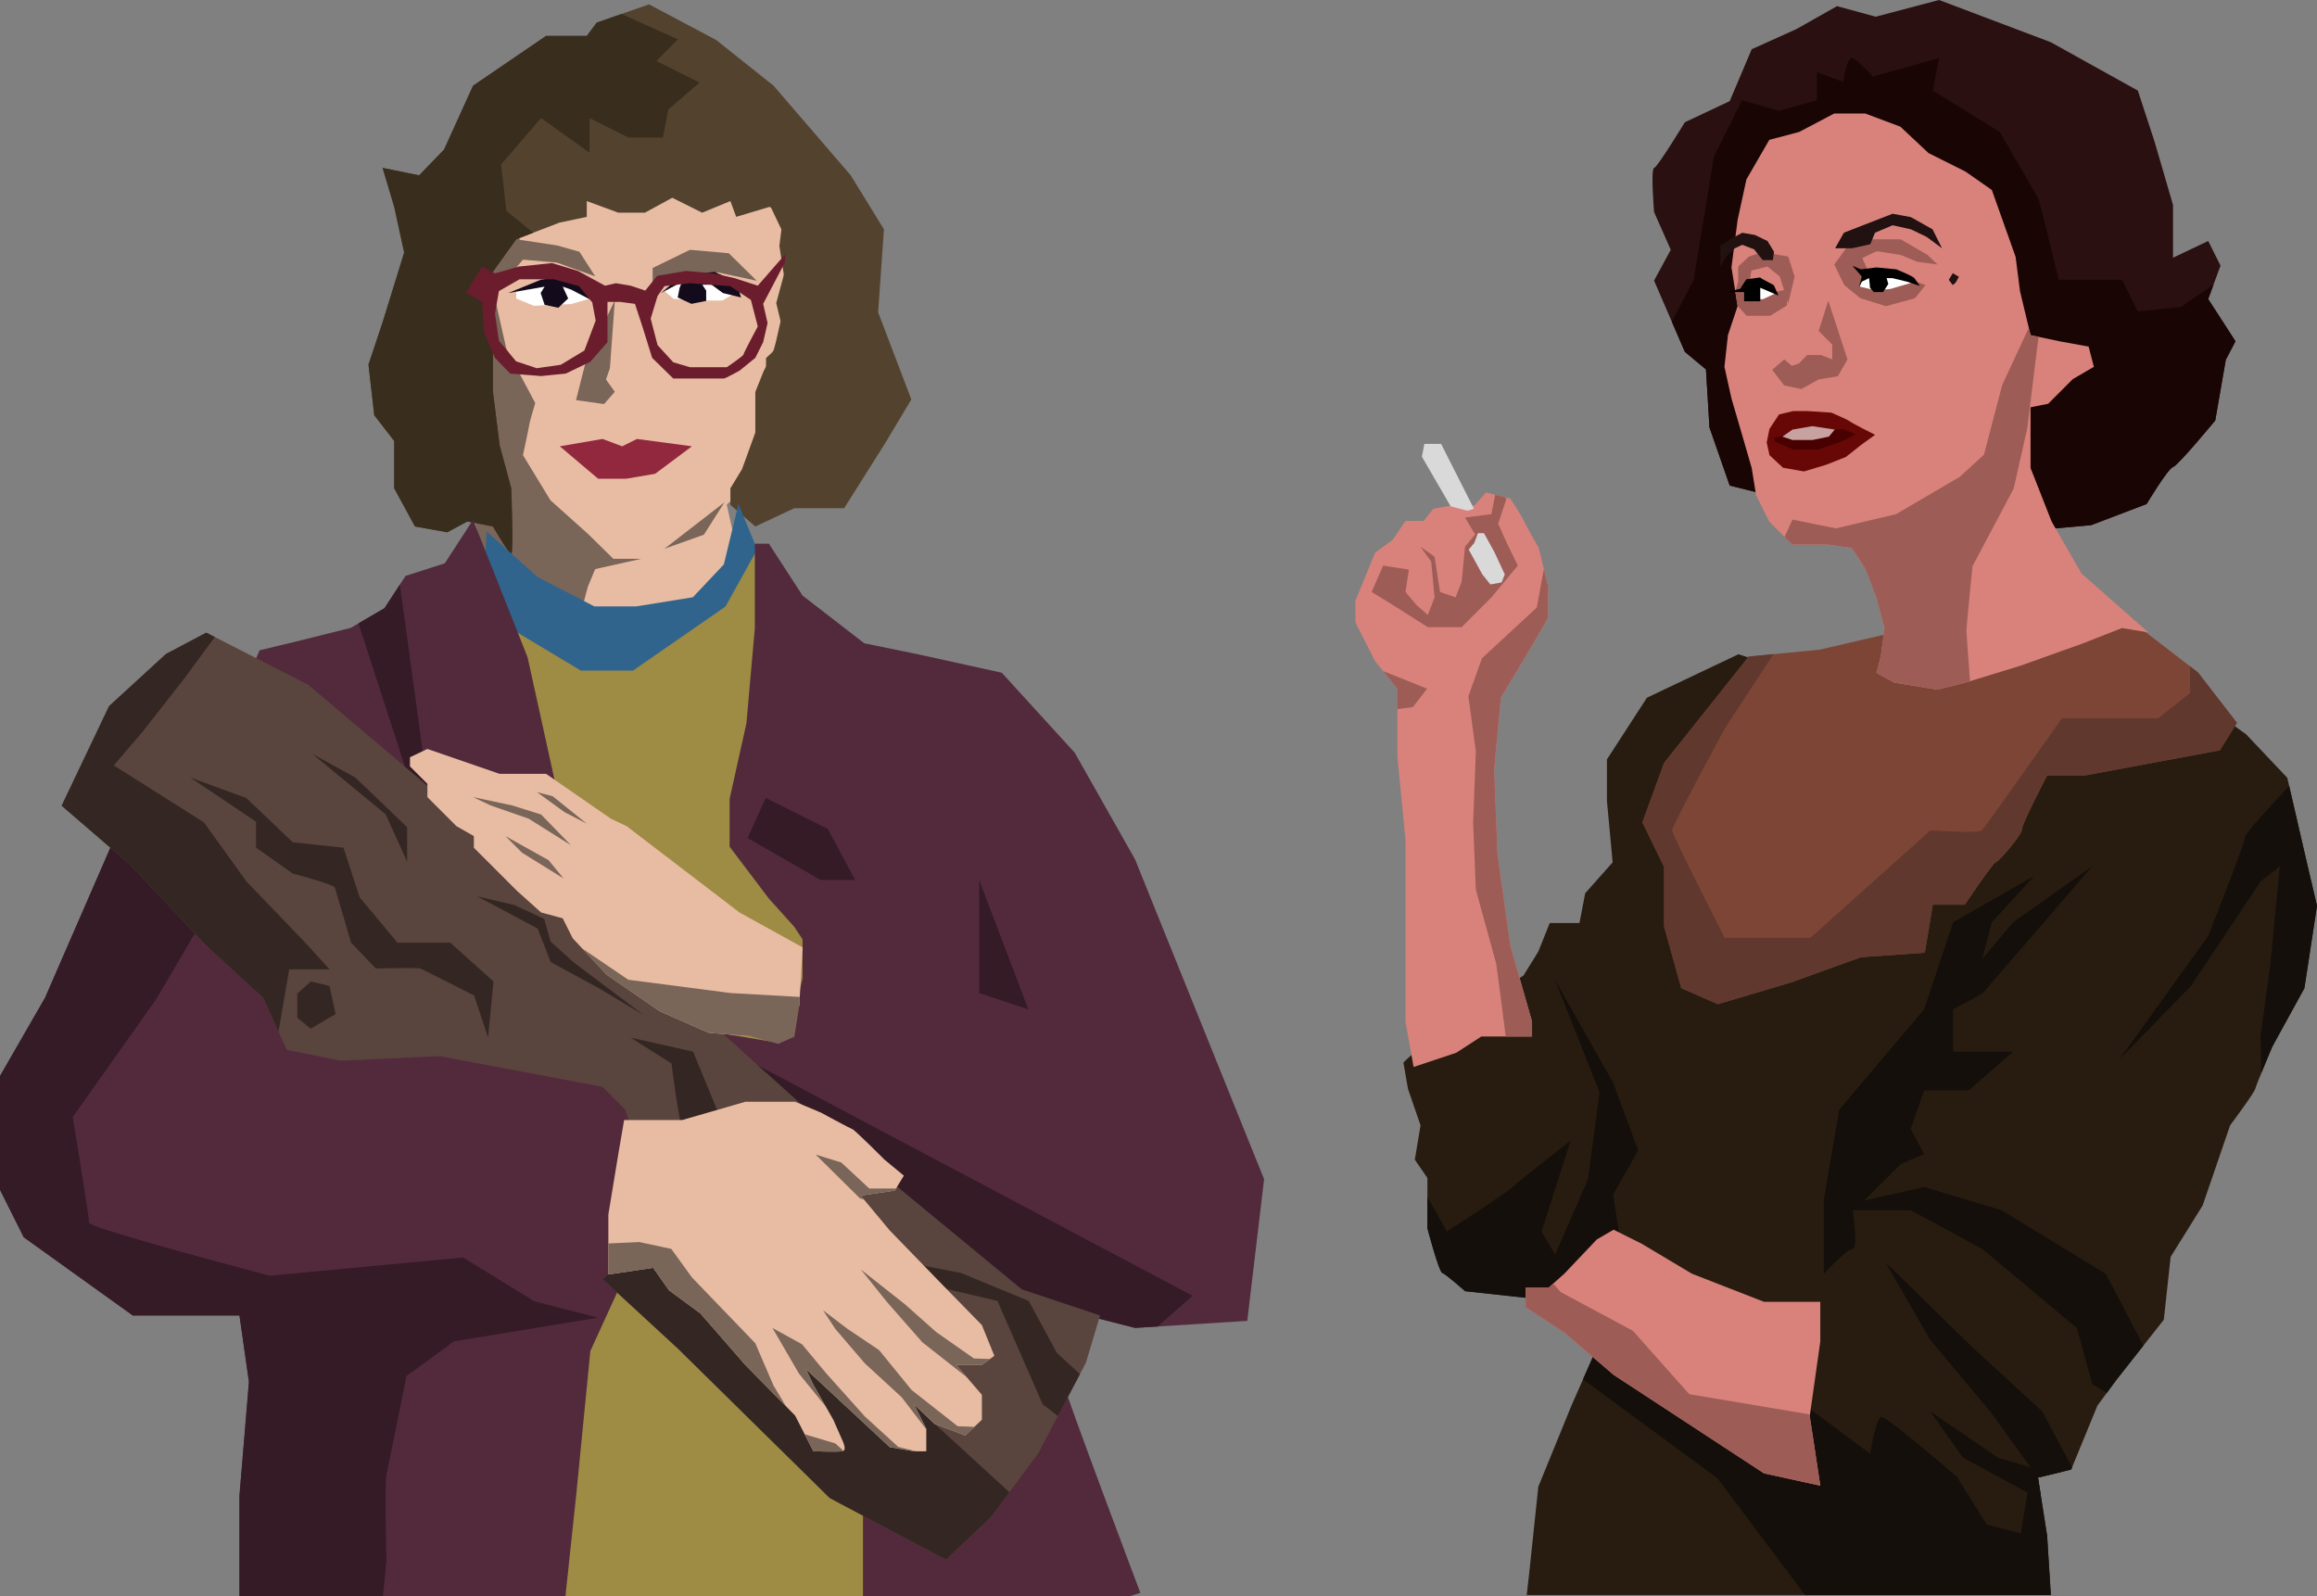 <svg xmlns="http://www.w3.org/2000/svg" width="1197.956" height="825.147" viewBox="0 0 1197.956 825.147">
  <rect x="0" y="0" width="1197.956" height="825.147" fill="#808080" stroke="none"/>
  <g id="VS" transform="translate(-289.165 -254.854)">
    <g id="The_Log_Lady" data-name="The Log Lady" transform="translate(208 113)">
      <g id="Head">
        <path id="Vereinigungsmenge_1" data-name="Vereinigungsmenge 1" d="M-3469.566,2425.933l33.116-62.666-3.377-2.251-17.915-46.2v-43.375L-3470,2213.918l45.261-44.318,88.635-6.6,27.345,37.716,6.6,13.2v50.918l-12.258,32.06v17.916l-14.145,41.489-3.22,3.042,5.83,25.972-26.837,56.576-47.872,16.682Z" transform="translate(3788.687 -1956.577)" fill="#e8bca3"/>
        <path id="Pfad_33" data-name="Pfad 33" d="M3819.8-1910.373v13.2l19.279,2.9,11.682,3.3,8.127,12.7-19.809-7.111-17.523-1.524-14.983,17.777,6.349,28.189,14.984,28.189s-3.048,10.158-3.048,10.92-3.3,16-3.3,16l14.222,23.364,19.3,17.269,13.206,12.952h14.476l-23.872,5.333-3.81,9.142-3.047,11.428-51.3-25.9-17.777-93.457,14.476-106.662Z" transform="translate(-3470 2163)" fill="#7a6559"/>
        <path id="Pfad_34" data-name="Pfad 34" d="M3888.6-1882.591l19.3-9.4,20.063,1.778,14.476,14.222-20.062-4.317-23.618,1.524-10.158,5.333Z" transform="translate(-3470 2163)" fill="#7a6559"/>
        <path id="Pfad_35" data-name="Pfad 35" d="M3869.05-1865.829l-2.54,35.046-2.032,5.841,4.571,6.349-5.587,6.349-14.476-2.032,5.333-21.079Z" transform="translate(-3470 2163)" fill="#7a6559"/>
        <path id="Pfad_46" data-name="Pfad 46" d="M3819.74-1871.175l12.923-3.456h9.768l9.016,4.658,4.959,3.156-9.918,2.855-19.385.9-9.016-3.757v-4.358Z" transform="translate(-3470 2163)" fill="#fff"/>
        <path id="Pfad_47" data-name="Pfad 47" d="M3894.725-1870.724l4.658,4.057,14.125.9h11.12l6.161-3.607-8.716-7.363-8.565-1.5-11.571,2.855Z" transform="translate(-3470 2163)" fill="#fff"/>
        <path id="Pfad_37" data-name="Pfad 37" d="M3892.923-1869.639l10.92-9.142,16.761-1.778,11.174,5.079,2.54,8.127-9.4-2.286-5.841-4.317h-4.825l2.032,3.047v5.333l-7.619,1.524-7.111-3.3,1.016-5.079,1.27-3.047Z" transform="translate(-3470 2163)" fill="#130a1b"/>
        <path id="Pfad_38" data-name="Pfad 38" d="M3813.942-1869.639l16.761-6.857s11.936-2.032,13.206-2.032,10.158,5.587,10.158,5.587l4.063,7.619-11.682-6.1-4.317-1.524,2.793,6.095-5.079,4.825-7.111-1.524-2.032-6.1,2.032-3.3Z" transform="translate(-3470 2163)" fill="#130a1b"/>
        <path id="Pfad_39" data-name="Pfad 39" d="M3840.607-1790.4l22.094-3.809,10.158,3.809,7.619-3.809,28.443,3.809-19.047,14.222-14.983,2.54h-14.476Z" transform="translate(-3470 2163)" fill="#92283e"/>
        <path id="Pfad_43" data-name="Pfad 43" d="M3818.066-1897.445l22.318-8.584,14.163-3v-8.155l16.309,6.009h13.734l14.163-7.725,15.451,7.725,14.593-6.009,3,8.155,17.168-5.15,7.3,3-2.146,17.168,3.863,24.893-6.867,30.043-5.15,9.871-4.292,10.73v21.03l-6.867,18.884-6.009,9.871v8.584l12.876,11.159,20.172-9.442H3987.6l20.6-32.618,14.163-23.605-17.168-45.065,3-42.919-17.167-27.9-39.915-46.352-29.614-23.605-34.764-18.455-27.039,9.442-5.15,6.867h-21.03l-37.769,25.751-15.022,33.047-12.876,13.3-18.884-3.863,6.009,20.172,5.15,23.605-11.159,36.052-7.3,21.889,3,26.181,10.3,13.3v24.464l10.73,19.743,16.739,3,10.3-5.579,13.3,2.575s8.155,14.163,9.442,14.163,0-33.906,0-33.906l-6.009-22.318-3.433-27.468v-22.747L3803.9-1877.7Z" transform="translate(-3470 2163)" fill="#53432e"/>
        <path id="Schnittmenge_2" data-name="Schnittmenge 2" d="M-3380.353,2446.65l-13.3-2.575-10.3,5.58-16.738-3.005-10.73-19.742v-24.464l-10.3-13.3-3-26.181,7.3-21.888,11.158-36.052-5.15-23.605-6.008-20.172,18.884,3.863,12.875-13.305,15.022-33.047,37.769-25.752h21.03l5.151-6.867,12.788-4.466,29.227,13.136-11.159,11.159,22.318,11.158-16.18,13.949-2.79,14.507h-17.854l-20.086-10.044v17.855l-25.107-17.855-20.644,23.992,2.79,23.991,13.887,11.242-8.821,3.393-14.163,19.742,2.146,36.481v22.747l3.434,27.468,6.009,22.318s1.287,33.906,0,33.906S-3380.353,2446.65-3380.353,2446.65Z" transform="translate(3716.403 -2032.596)" fill="#392d1e"/>
        <path id="Ausschluss_2" data-name="Ausschluss 2" d="M-3336.673,2233.094h-26.159l-10.92-10.668-4.571-14.729-4.317-13.2-7.617-1.017h-6.6V2214.3l-8.888,10.157-12.7,6.095-12.7,1.271-16-1.271-7.873-8.127-5.586-13.2-1.016-15.746-8.38-4.825,8.38-13.459,6.6,3.555,12.445-3.555,17.013-1.777,13.46,4.063,13.968,7.62,5.587-1.271,7.619,1.271,7.619,2.538,6.094-7.617,14.983-2.541,14.223,1.27,11.173,2.541,11.683,3.81,19.3-22.1-16.507,31.492,2.285,9.9-2.285,9.905-4.063,8.125-8.127,6.6C-3328.619,2229.07-3335.923,2233.094-3336.673,2233.094Zm-105.646-51.3-10.667,6.1-2.031,11.682,2.031,13.967,8.888,10.667,10.667,3.556,12.443-1.779,12.191-7.365,5.84-15.492-1.777-9.4-6.858-8.38-12.952-3.557Zm88.123,2.032-13.205,1.524-3.556,5.08-3.555,11.682,3.555,13.713,8.127,8.888,8.635,2.54h19.047c.086-.058,8.635-5.854,8.635-6.6s7.291-14.339,7.365-14.476l-3.555-13.714-10.667-7.111-20.824-1.524Z" transform="translate(3792.102 -1895.543)" fill="#6b1d2d"/>
        <path id="Pfad_48" data-name="Pfad 48" d="M424.725,425.557l30.982-23.992-10.6,16.738Z" fill="#7a6559"/>
        <path id="Pfad_150" data-name="Pfad 150" d="M477.224,243.769l9.9,20.8v16.837l-4.622,17.168,4.622,19.149-9.9,9.244v22.45l15.847-1.651,15.517-57.776-5.282-49.522-26.082,1.651Z" fill="#53432e"/>
      </g>
      <g id="Body">
        <path id="Pfad_60" data-name="Pfad 60" d="M3802.831-1746.3l26.4,23.573,29.231,15.087h21.687l29.231-4.715,16.03-16.973,7.543-31.117s22.63,53.747,22.63,56.576-52.8,96.179-52.8,96.179l-106.551-44.318Z" transform="translate(-3470 2163)" fill="#30648c"/>
        <path id="Differenzmenge_4" data-name="Differenzmenge 4" d="M-2994,2804.648h-302.85l39.172-511.55,55.161,33.1h26.969l47.806-33.1,18.387-33.1,71.1,142.194c.07.669,7.206,69.248,16.37,154.418,8.258,76.745,19.8,182.074,27.888,248.035Z" transform="translate(3584 -1837.647)" fill="#9e8b44"/>
        <path id="Pfad_55" data-name="Pfad 55" d="M3941.444-1740.067v43.52l-4.352,49.322-8.7,39.168v24.661l20.309,26.837,13.056,14.507,4.352,6.528v20.309l-4.352,17.408-7.253,15.957-17.408-2.9-17.408-2.9-21.76,9.429,208.9,135.637,31.189,7.979,58.026-3.627,8.7-73.258-66.73-165.375-31.189-55.125-37.717-41.344-42.794-9.429-28.288-5.8-31.915-24.661-17.408-26.837Z" transform="translate(-3470 2163)" fill="#532a3c"/>
        <path id="Pfad_56" data-name="Pfad 56" d="M3795.752-1752.4l-14.606,22.485-20.309,6.528-10.88,16.683-17.408,10.155-26.112,6.528-21.035,5.077-7.979,18.133,42.069,31.189,23.936,21.76,118.954,107.349-38.442-174.8Z" transform="translate(-3470 2163)" fill="#532a3c"/>
        <path id="Differenzmenge_6" data-name="Differenzmenge 6" d="M-3194.647,2673.486h-168.547v-51.871l4.9-58.839-4.9-34.323h-55.161L-3474.742,2488-3487,2463.485v-58.838l23.291-40.452L-3418.355,2260l139.309,125.486,20.713-14.859,94.422,15.517-9.744,24.453,16.4,6.307-4.9,34.323v52.709l-19.613,42.9-7.355,74.775-5.518,51.871Z" transform="translate(3568.165 -1706.486)" fill="#532a3c"/>
        <path id="Differenzmenge_7" data-name="Differenzmenge 7" d="M-2918.363,2371.937h-138.28v-94.775L-2953.674,2260c2.406,9.622,40.071,109.317,40.451,110.323l-5.14,1.614Z" transform="translate(3584 -1404.937)" fill="#532a3c"/>
        <path id="Differenzmenge_5" data-name="Differenzmenge 5" d="M-3289.022,2673.485h-74.171v-51.872l4.9-58.838-4.9-34.323h-55.161L-3474.741,2488-3487,2463.484v-58.838l23.29-40.451L-3418.355,2260l48.2,43.417L-3406,2364.571l-43.376,61.291.012.073c.867,5.309,8.475,51.946,8.475,54.616,0,1.461,25.382,8.818,46.675,14.733,23.052,6.4,46.441,12.55,46.675,12.612l99.951-9.429,36.774,22.631,33,8.486-74.492,12.258-24.516,17.916-.047.239c-1.574,7.863-9.469,47.262-10.324,50.679-.928,3.712-.01,44.846,0,45.261l-1.828,17.548Z" transform="translate(3568.165 -1706.485)" fill="#341b26"/>
        <path id="Schnittmenge_5" data-name="Schnittmenge 5" d="M-3374.8,2327.888l-36.115-111.351,13.443-7.842,7.967-12.215,18.454,134.792Z" transform="translate(3677.424 -1752.398)" fill="#341b26"/>
        <path id="Pfad_63" data-name="Pfad 63" d="M3947.1-1608.636l32.06,16.03,14.144,26.4h-17.916l-37.717-21.687Z" transform="translate(-3470 2163)" fill="#341b26"/>
        <path id="Pfad_64" data-name="Pfad 64" d="M4057.421-1566.2v58.462l25.459,8.486Z" transform="translate(-3470 2163)" fill="#341b26"/>
        <path id="Vereinigungsmenge_3" data-name="Vereinigungsmenge 3" d="M-3351.328,2241.839s1-.042,2.6-.1L-3470,2163h31.118l234.789,124.466-18.022,15.878-11.713.732-24.95-6.383-.439,4.562-30.044,14.2Z" transform="translate(3901.836 -1475.683)" fill="#341b26"/>
      </g>
      <g id="The_Log" data-name="The Log">
        <path id="Differenzmenge_2" data-name="Differenzmenge 2" d="M-3012.775,2642.291h0l-60.065-31.871-78.451-77.226-38.943-35.888,11.492-10.642,6.438-59.228-6.438-18.026-11.587-11.588-84.121-15.88-51.215,2.377-27.884-5.577-12.258-26.968-29.419-26.968-39.226-41.677L-3470,2252.484l24.516-51.485,29.419-26.968,20.839-11.032,52.709,26.968,95.613,80.9,68.645,53.935,66.193,60.064,47.806,42.9,90.71,74.774,40.451,13.484-7.355,24.516-24.516,46.581-24.516,33.1-23.29,22.065Z" transform="translate(3583.028 -1694.063)" fill="#5a443e"/>
        <path id="Schnittmenge_13" data-name="Schnittmenge 13" d="M-3321.678,2377.606l-29.419-26.968-39.226-41.677-35.548-30.645,24.516-51.483,29.419-26.968,20.839-11.033,4.451,2.277-15.483,21.013-22.064,28.194-14.709,17.161,46.58,29.419,22.064,30.645,30.645,31.871,12.258,13.484h-20.839l-5.547,32.172Z" transform="translate(3538.899 -1719.896)" fill="#342723"/>
        <path id="Pfad_82" data-name="Pfad 82" d="M3721.544-1511.418l-9.724-2.3-6.933,6.273v12.546l6.933,5.612,12.875-7.593Z" transform="translate(-3470 2163)" fill="#342723"/>
        <path id="Differenzmenge_1" data-name="Differenzmenge 1" d="M-3106.607,2423.35h0l-60.065-31.872-78.451-77.225-38.943-35.889,11.493-10.641,3.439-31.637,29.765.846,165.555,151.526-9.5,12.827-23.29,22.065Z" transform="translate(3676.86 -1475.122)" fill="#342723"/>
        <path id="Pfad_90" data-name="Pfad 90" d="M3649.523-1619.159l34.035,22.876v13.391l18.97,13.391s21.2,5.579,21.76,7.253,8.369,28.455,8.369,28.455l12.833,13.391s21.2-.558,22.876,0,27.9,13.949,27.9,13.949l7.253,21.76,2.79-29.013-22.318-20.086h-27.339l-19.528-23.434-8.369-25.665-26.223-2.79-23.992-22.876Z" transform="translate(-3470 2163)" fill="#342723"/>
        <path id="Pfad_91" data-name="Pfad 91" d="M3712.571-1631.433l37.94,31.245,11.159,24.55v-17.854l-26.781-25.665Z" transform="translate(-3470 2163)" fill="#342723"/>
        <path id="Pfad_92" data-name="Pfad 92" d="M3877.165-1484.694l21.2,13.391s3.906,31.8,5.58,32.361,33.477,24.55,33.477,24.55l-16.18-34.593-11.717-28.455Z" transform="translate(-3470 2163)" fill="#342723"/>
        <path id="Pfad_93" data-name="Pfad 93" d="M3797.937-1557.708l31.245,16.662,6.7,17.3,25.666,13.949,22.318,13.391-36.266-27.339-11.717-10.6-3.348-11.717-15.623-7.253Z" transform="translate(-3470 2163)" fill="#342723"/>
        <path id="Schnittmenge_14" data-name="Schnittmenge 14" d="M-2962.728,2562.071l-23.434-53.562-45.193-10.6-35.15-30.129,35.15,21.2,26.223,5.021,35.15,14.507,14.507,26.781,11.957,11.082-11.376,21.615Z" transform="translate(3583.029 -1694.063)" fill="#342723"/>
      </g>
      <g id="Hand_1" data-name="Hand 1">
        <path id="Pfad_49" data-name="Pfad 49" d="M3966.141-1531.348l-32.618-18.026-58.37-44.636-8.155-3.863-33.477-23.176h-24.035l-37.339-12.876-9.013,4.292v4.721l9.013,9.013v6.867l15.021,15.022,9.013,5.15v6.009l22.318,22.318,12.447,11.159,11.159,3,5.15,10.3,17.6,18.884,27.468,18.884,25.322,11.159,21.459,1.717h18.329l6.994-15.88Z" transform="translate(-3470 2163)" fill="#e8bca3"/>
        <path id="Pfad_50" data-name="Pfad 50" d="M3795.752-1609.032l9.013,4.292,19.743,6.867,21.889,13.734-15.451-15.88-15.021-4.721Z" transform="translate(-3470 2163)" fill="#7a6559"/>
        <path id="Pfad_51" data-name="Pfad 51" d="M3828.8-1611.607l14.163,10.3,11.588,6.009-17.6-14.163Z" transform="translate(-3470 2163)" fill="#7a6559"/>
        <path id="Pfad_52" data-name="Pfad 52" d="M3821.075-1580.276l21.459,13.3-7.725-9.442-22.318-12.446Z" transform="translate(-3470 2163)" fill="#7a6559"/>
        <path id="Schnittmenge_3" data-name="Schnittmenge 3" d="M-3294.031,2311.5l-21.46-1.717-25.322-11.158-27.468-18.885-12.692-13.62,23.851,16.195,52.791,6.867,35.873,2.039-.251,4.4-2.538,16.177-8.456,3.636Z" transform="translate(3763.134 -1633.925)" fill="#7a6559"/>
      </g>
      <g id="Hand_2" data-name="Hand 2">
        <path id="Pfad_69" data-name="Pfad 69" d="M3873.859-1442.075H3903.9l32.618-9.442h25.751l13.3,5.579s15.021,8.155,16.309,8.584,16.739,15.88,16.739,15.88l9.871,8.155-4.721,7.725-17.6,2.575,15.021,18.026,27.9,28.756,19.743,20.172,6.438,15.88-6.438,4.721h-13.3l13.3,15.451v12.876l-8.584,8.155-15.88-6.009-10.73-10.3,6.438,12.876v11.588h-6.438l-12.447-2.146-43.348-40.344,3.863,8.155,10.3,18.026,4.721,10.73s2.575,5.15,0,5.579-15.022,0-15.022,0l-9.442-18.455-25.751-26.181-23.176-26.61-16.309-12.017-8.155-11.588-23.176,3.433v-30.9l5.15-31.331Z" transform="translate(-3470 2163)" fill="#e8bca3"/>
        <path id="Schnittmenge_9" data-name="Schnittmenge 9" d="M-3301.329,2329.525l-10.73-10.3,6.438,12.876v.237l-12.725-16.561-19.047-17.523-15.237-17.777-6.35-9.651,12.7,9.651,16.253,10.92,16.762,20.57,23.872,18.793,8.642.313-4.7,4.461Z" transform="translate(3865.705 -1451.517)" fill="#7a6559"/>
        <path id="Schnittmenge_10" data-name="Schnittmenge 10" d="M-3307.679,2287.333l-18.285-20.824-13.459-16.762,22.856,18.031,16,14.221,19.554,13.714,8.335.269-4.186,3.07h-13.3l5.455,6.336Z" transform="translate(3865.705 -1451.517)" fill="#7a6559"/>
        <path id="Schnittmenge_11" data-name="Schnittmenge 11" d="M-3339.932,2212.924l-22.856-22.6,13.206,4.063,14.476,13.459h13.836l-.659,1.079-17.6,2.575,1.794,2.153Z" transform="translate(3865.705 -1451.517)" fill="#7a6559"/>
        <path id="Schnittmenge_8" data-name="Schnittmenge 8" d="M-3312.059,2343.688l-12.446-2.146-43.349-40.344,3.863,8.155,6.479,11.337-13.911-17.1-13.714-23.618,15.238,8.381,12.7,15.237,19.808,22.1,17.269,15.745,9.173,2.262Z" transform="translate(3865.705 -1451.517)" fill="#7a6559"/>
        <path id="Schnittmenge_7" data-name="Schnittmenge 7" d="M-3329.744,2343.688l-4.488-8.771,15.847,4.73,4.223,3.827a1.394,1.394,0,0,1-.562.213,41.779,41.779,0,0,1-5.039.191C-3324.212,2343.879-3329.744,2343.688-3329.744,2343.688Zm-35.194-44.635-23.176-26.609-16.31-12.018-8.155-11.587-23.176,3.434v-16.025l16.041-.721,16.508,3.555,10.666,14.729,32.761,34.031,9.4,21.84,6.471,10.748Z" transform="translate(3831.458 -1451.517)" fill="#7a6559"/>
      </g>
    </g>
    <g id="Audrey" transform="translate(70 76)">
      <g id="Body-2" data-name="Body" transform="translate(944.752 494.646)">
        <path id="Differenzmenge_8" data-name="Differenzmenge 8" d="M-3572.245,2146.74h-270.983c.735-6.351,1.253-11.017,1.259-11.062l4.73-44.931,17.144-41.975,21.875-49.66-39.019-5.321-37.837-4.138c-.1-.089-10.081-8.879-11.824-9.46s-7.626-22.832-7.685-23.056v-26.013l-6.5-9.459,2.956-17.736-6.5-18.918-2.365-13.6,8.867-8.277,34.29-24.83,18.919-11.824,7.686-12.415,5.912-14.78h15.372l2.955-15.372,14.189-15.962-2.957-31.925v-21.283l20.693-31.925,47.3-22.465,31.333,10.05,76.857,17.736H-3490.2l18.918,13.6L-3450,1724.2l8.868,38.428,6.5,27.787-6.5,42.566-16.553,30.151c-.338.8-8.291,19.562-8.869,21.875s-12.882,18.752-13.006,18.918l-14.189,41.385-16.553,26.6-3.547,32.516-24.239,30.742-10.05,13.6-13.6,33.107-17.145,4.139,4.729,30.15,1.91,30.572Z" transform="translate(3907 -1637.887)" fill="#281c10"/>
        <path id="Pfad_132" data-name="Pfad 132" d="M4680.136-1679.613l-58.528,13.6-36.654,3.547-15.963,20.1-27.786,34.881-11.233,30.742,11.233,23.057v30.742l8.868,31.925,18.918,8.277,37.837-11.233,36.063-13.006,33.107-2.365,4.138-24.83h16.554s14.189-21.283,15.962-21.874,13.6-14.189,13.6-17.145,13.006-27.786,13.006-27.786h19.509l34.881-6.5,34.88-6.5,8.868-14.189-20.1-26.013-41.383-31.925-49.661,2.956Z" transform="translate(-4406.407 1686.116)" fill="#7c4536"/>
        <path id="Schnittmenge_22" data-name="Schnittmenge 22" d="M20.1,172.684,11.233,140.76V110.017L0,86.961,11.233,56.219,39.019,21.337l15.963-20.1L67.763,0l-25.2,38.482S15.371,88.734,15.371,91.1s27.195,55.573,27.195,55.573h44.34L148.982,91.1s24.83,1.774,26.6,0S216.97,33.162,216.97,33.162H266.63l16.554-13.007V6.321l4.138,3.192,20.1,26.013-8.868,14.188-34.88,6.5-34.881,6.5h-19.51s-13.007,24.831-13.007,27.786-11.823,16.554-13.6,17.145-15.963,21.874-15.963,21.874H150.164l-4.138,24.831-33.108,2.365L76.856,169.728,39.019,180.961Z" transform="translate(123.564 22.411)" fill="#60382e"/>
        <path id="Schnittmenge_25" data-name="Schnittmenge 25" d="M138.878,267.766l-7.993-28.974L81.929,197.827,44.96,177.845H14.987s3,19.982,0,19.982S0,210.816,0,210.816V172.85L7.993,125.89,51.954,73.935l14.987-44.96L108.9,5,86.924,28.975,81.929,47.958,97.915,28.975,138.878,0,113.9,28.975,81.929,65.943,66.942,73.935V95.917H97.915L74.935,115.9H51.954L44.96,135.882l6.994,12.989-11.989,5L20.982,172.85l30.972-6.994,39.965,11.989,53.953,32.971L165.3,247.823l-13.729,17.413-5.2,7.029Z" transform="translate(217.336 132.051)" fill="#140f0a"/>
        <path id="Schnittmenge_24" data-name="Schnittmenge 24" d="M72.936,129.371l5-35.968,5-51.955-9.991,7.993L36.968,103.394,0,141.361,45.96,77.417S64.944,29.459,64.944,26.462C64.944,24.471,78.607,9.7,87.784,0l7.879,34.141,6.5,27.786-6.5,42.567L79.109,134.645s-3.173,7.478-5.73,13.735C73.358,139.9,72.936,129.371,72.936,129.371Z" transform="translate(370.203 90.603)" fill="#140f0a"/>
        <path id="Schnittmenge_26" data-name="Schnittmenge 26" d="M74.934,119.9l-34.97-18.983L22.979,76.933l34.97,23.979,16.985,5L53.952,76.933,22.979,39.965,0,0,44.96,43.962,80.929,76.933l15.511,29-.488,1.188-17.145,4.139,1.355,8.637Z" transform="translate(249.309 336.873)" fill="#140f0a"/>
        <path id="Pfad_139" data-name="Pfad 139" d="M4600.554-1305.015l42.963,31.972s3-18.983,5.995-18.983,38.966,30.973,38.966,30.973l17.984,28.975h-69.938l-35.969-40.964Z" transform="translate(-4402.201 1708.829)" fill="#140f0a"/>
        <path id="Schnittmenge_23" data-name="Schnittmenge 23" d="M57.347,164.9,19.51,160.765S9.46,151.9,7.686,151.305,0,128.249,0,128.249V112.138l10.093,17.749s30.972-19.983,33.969-22.98S74.037,82.927,74.037,82.927L59.049,129.887l6.994,11.989L83.029,102.91l5.995-44.961L66.043,0,96.017,52.954l12.988,34.969L96.017,110.9l6.994,43.961L85.782,168.78Z" transform="translate(12.415 191)" fill="#140f0a"/>
        <path id="Differenzmenge_9" data-name="Differenzmenge 9" d="M-3572.244,1795.252h-127.061l-45.233-60.31-69.588-51.207,10.3-23.38,31.621,14.639,139.877,76.857,44.577,11.528,4.61-28.437,14.6-7.686,2.06,4.278-12.407,2.994,4.73,30.15,1.911,30.573Z" transform="translate(3907 -1286.397)" fill="#140f0a"/>
      </g>
      <g id="Hand" transform="translate(919.955 408.357)">
        <path id="Pfad_117" data-name="Pfad 117" d="M4420.04-1446.833l-4.2-23.438v-93.752l-4.2-43.728v-34.633l-11.544-14.343-10.145-19.94v-11.194L4400.1-1712.7l9.1-6.647,6.647-9.8h9.445l4.9-6.3,10.145-1.749h11.194l5.947-6.647,12.594,3.148s5.946,9.1,7,11.544,7.7,13.993,7.7,13.993l4.9,20.29s-.35,13.993,0,15.042-24.488,41.979-24.488,41.979l-3.5,37.081,1.75,44.078,6.646,47.226,11.194,39.18v7.7h-26.236l-12.943,8.4Z" transform="translate(-4389.955 1768.966)" fill="#d8827b"/>
        <path id="Schnittmenge_18" data-name="Schnittmenge 18" d="M29.036,68.434,10.845,56.89,0,50.243,5.947,36.6l13.294,2.1L17.492,50.243l5.6,6.647,5.947,5.247,3.5-9.1L30.785,34.5l-5.6-7.7,7.346,5.248,2.8,18.191,8.046,2.8L46.527,45,48.276,26.8l5.247-6.3-5.247-8.745,13.643-1.75L63.844,0l5.382,1.345.389.972-4.2,12.594,4.2,9.445L75.562,36.6,61.919,53.041,46.527,68.434Z" transform="translate(8.395 26.314)" fill="#9e5c56"/>
        <path id="Schnittmenge_17" data-name="Schnittmenge 17" d="M19.3,241.681c-1.775-13.906-4.717-36.809-4.961-37.781-.35-1.4-10.495-38.13-10.495-38.13l-1.4-34.632,1.4-36.732L0,65.72,7,46.129,35.332,19.893,39.01,0l2.269,9.4s-.35,13.992,0,15.042S16.792,66.419,16.792,66.419l-3.5,37.081,1.749,44.078L21.688,194.8l11.195,39.18v7.7Z" transform="translate(58.42 64.71)" fill="#9e5c56"/>
        <path id="Schnittmenge_19" data-name="Schnittmenge 19" d="M7.354,9.137,0,0C12.13,4.851,22.747,9.137,22.747,9.137L15.4,18.583,7.354,19.656Z" transform="translate(14.334 117.443)" fill="#9e5c56"/>
        <path id="Pfad_124" data-name="Pfad 124" d="M4423.638-1767.552l-1.242,6.624,14.9,25.668,8.694,2.277,3.312-1.035-16.974-33.533Z" transform="translate(-4388.021 1767.552)" fill="#d9d9d9"/>
        <path id="Pfad_125" data-name="Pfad 125" d="M4450.013-1723.988l-1.862,4.968-2.9,3.519,7.038,12.834,4.14,5.175,5.8-1.035,1.656-4.14-5.381-11.592-5.382-9.729Z" transform="translate(-4386.66 1770.148)" fill="#d9d9d9"/>
      </g>
      <g id="Hand_2-2" data-name="Hand 2" transform="translate(1007.968 814.622)">
        <path id="Pfad_129" data-name="Pfad 129" d="M4473.018-1354.123h11.824l8.186-7.276,16.826-17.736,8.641-5,14.552,7.276,25.922,15.462,37.291,14.553h29.1v20.465l-5.457,38.655,5.457,35.927-29.1-6.367-77.765-50.934-25.467-21.829-20.01-13.188Z" transform="translate(-4473.018 1384.137)" fill="#d8827b"/>
        <path id="Schnittmenge_21" data-name="Schnittmenge 21" d="M123.241,98.091,45.477,47.156,20.009,25.327,0,12.138v-10H11.823L14.223,0l3.967,4.408L55.482,24.417,84.587,57.16l62.427,10.49-.124.88,5.456,35.926Z" transform="translate(0 27.881)" fill="#9e5c56"/>
      </g>
      <g id="Head-2" data-name="Head" transform="translate(1073.558 178.854)">
        <path id="Pfad_126" data-name="Pfad 126" d="M4602.077-1726.292l-27.24-6.822-10.46-30.015-1.819-30.015-10.914-9.1-15.917-36.836,8.64-15.917-8.64-19.555s-1.818-22.284,0-22.739,15.917-23.648,15.917-23.648l23.193-10.914,11.369-26.831,23.194-10.46,20.919-11.824,20.01,5.457,32.744-8.641,57.755,21.829,45.022,25.012,8.641,26.377,9.551,32.743v27.286l18.19-8.641,6.367,12.734-6.367,17.281,14.1,21.829-5,9.55-5.457,31.379s-19.1,23.193-21.829,24.1-13.644,19.1-13.644,19.1l-28.65,10.914-35.018,3.183Z" transform="translate(-4534.919 1984.146)" fill="#2a1010"/>
        <path id="Schnittmenge_20" data-name="Schnittmenge 20" d="M57.143,227.854,29.9,221.033l-10.46-30.015L17.625,161l-10.914-9.1L0,136.378c6.8-13.133,11.258-21.762,11.258-21.762L21.718,50.95,36.27,21.844,55.37,27.3l19.556-5.458V7.291l13.643,5S90.387.47,92.661.015s11.369,9.55,11.369,9.55L138.139.015l-3.184,16.827,34.562,21.374s19.1,32.743,20.01,34.563,10.459,41.838,10.459,41.838H232.73l8.186,16.372,22.284-2.274s7.163-5.053,16.863-11.6l-2.765,7.5,14.1,21.829-5,9.55-5.458,31.379s-19.1,23.193-21.829,24.1-13.643,19.1-13.643,19.1L216.813,241.5,181.8,244.681Z" transform="translate(10.015 30)" fill="#1a0505"/>
        <path id="Pfad_111" data-name="Pfad 111" d="M4626.8-1928.778l-18.132,9.55-15.462,4.093-11.824,20.465-4.548,20.919-3.183,24.557,3.183,20.01-5,15.007-1.819,16.372,3.638,16.372,5.457,18.646,5,17.281,2.274,14.1,6.822,13.643,11.824,11.824h18.19l12.734,1.819,6.821,10.46,5.912,15.462,4.093,15.462-1.819,14.1-2.274,9.1,9.1,5,22.283,3.638,14.553-3.638,28.2-8.641,31.834-11.369,20.919-8.186,13.643,2.274-34.562-30.469-15.462-26.831-10.915-27.741v-31.379l9.1-1.819,12.734-12.734,10.914-6.367-2.729-10.46-15.007-2.728-15.007-3.183-5.457-22.738-2.274-17.736-12.278-34.562-13.644-9.55-19.1-9.55-14.553-13.643-18.191-6.821Z" transform="translate(-4532.828 1987.446)" fill="#d8827b"/>
        <path id="Schnittmenge_16" data-name="Schnittmenge 16" d="M5.806,32.913,1.144,27.733,0,20.542l1.458-5.276V7.452L7.048,2.277,14.086,0,27.332,2.277l3.314,10.35L27.332,26.5l-.621-1.982v3.016l-8.692,5.382ZM8.289,9.522,7.048,17.388,5.1,19.425,20.295,20.7l4.874-1.108-2.183-6.964L16.57,7.452Z" transform="translate(42.831 130.355)" fill="#9e5c56"/>
        <path id="Pfad_107" data-name="Pfad 107" d="M4628.777-1843.715l-5.175-10.619,9.521-13.041h24.84l13.869,8.073,5.175,4.968-10.557-1.449-8.487-3.519s-10.764-1.656-11.8-1.863-8.073,3.519-8.073,3.519l3.105,6.831-1.035,7.1,20.907-3.581,9.728,3.581-5.381,6.769-15.111,4.14-13.248-4.14Z" transform="translate(-4529.633 1991.105)" fill="#9e5c56"/>
        <path id="Pfad_109" data-name="Pfad 109" d="M4593.322-1801.675l6.209-5.382,3.934,3.312,3.726-1.242,4.14-4.347h7.245l5.8,2.277v-7.659l-7.037-7.038,4.967-15.732,9.936,30.428-4.968,8.694-9.935,1.656-8.9,4.968-8.9-1.863Z" transform="translate(-4531.438 1992.887)" fill="#9e5c56"/>
        <path id="Schnittmenge_15" data-name="Schnittmenge 15" d="M56.66,183.367l-9.1-5,2.273-9.095,1.82-14.1-4.093-15.463-5.913-15.462-6.821-10.459L22.1,111.968H3.907L0,108.061l4.081-8.967,22.389,4.548L57.6,96.3l32.884-19.24,12.593-11.545,9.445-36.031L126.253,0l.9,3.733,4.137.878L125.47,51.869l-7,31.134L97.134,123.232s-3.149,31.834-3.149,33.233c0,.8,1.019,14.5,1.9,26.17l-2.387.732L78.944,187Z" transform="translate(68.292 169.537)" fill="#9e5c56"/>
        <path id="Pfad_104" data-name="Pfad 104" d="M4582.69-1837.749h6.491l7.1-3.307-6.492-4.042H4583.3Z" transform="translate(-4532.072 1992.433)" fill="#fff"/>
        <path id="Pfad_105" data-name="Pfad 105" d="M4635.979-1843.9l7.961,1.837,7.839-.613,12.125-3.552-9.8-3.674-13.84-.98-2.94,3.552Z" transform="translate(-4528.896 1992.089)" fill="#fff"/>
        <path id="Pfad_97" data-name="Pfad 97" d="M4624.021-1862.009l4.547-8.046,25.188-9.795,9.445,1.749,11.194,6.3,4.9,9.8-8.046-5.947-8.046-3.848-9.445-2.1-9.1,3.848-2.448,5.947-9.445,2.1Z" transform="translate(-4529.609 1990.362)" fill="#211111"/>
        <path id="Pfad_99" data-name="Pfad 99" d="M4574-1867.738l5.37-2.827,6.5,1.13,6.5,3.109,3.392,5.559-.565,4.334h-5.276l-4.429-5.559-6.124-2.355-3.863,1.79-4.428,4.146-3.015,5.559v-11.023Z" transform="translate(-4532.943 1990.915)" fill="#211111"/>
        <path id="Pfad_100" data-name="Pfad 100" d="M4632.512-1854.461l4.287,1.837,8.083-.98,10.289.98s8.452,3.43,9.309,4.532,2.817,4.042,2.817,4.042l-6.614-2.2-7.594-1.837h-2.939l.857,3.062-2.695,4.164h-4.777l-1.96-2.2-.49-5.022-3.8,1.837-1.47,3.185,1.47-5.879Z" transform="translate(-4529.103 1991.875)"/>
        <path id="Vereinigungsmenge_4" data-name="Vereinigungsmenge 4" d="M14.262,12.359H8.879V7.594H0L6.917,5.855l.675-1.2L10.043.98,17.391,0V.341l6.827,3.676L26.64,9.4,17.222,5.362v7Z" transform="translate(38.494 143.415)"/>
        <path id="Pfad_103" data-name="Pfad 103" d="M4679.534-1853.848l-2.031,3.44,2.031,2.708,1.58-1.354,1.58-2.934Z" transform="translate(-4524.302 1995.09)" fill="#211111"/>
        <path id="Pfad_114" data-name="Pfad 114" d="M4590.636-1767.328l1.433-7.006,4.936-7.484,7.324-1.752h7.325l12.42.8s8.916,3.822,9.713,4.618,12.9,6.847,12.9,6.847l-6.846,4.936-8.28,6.528-10.032,3.981-11.624,3.5-10.827-1.911-7.006-6.528Z" transform="translate(-4531.599 1996.1)" fill="#670806"/>
        <path id="Pfad_116" data-name="Pfad 116" d="M4594.243-1768.484l10.031,4.3h12.738l12.579-4.3,7.007-3.662-7.007-2.707-12.579.955-9.395.8-13.375,2.707Z" transform="translate(-4531.383 1996.619)" fill="#480100"/>
        <path id="Pfad_115" data-name="Pfad 115" d="M4598.3-1770.792l5.255-3.662,10.19-1.752,11.623,1.752-3.024,3.662-8.6,1.751h-10.19Z" transform="translate(-4531.141 1996.539)" fill="#c8a1a1"/>
      </g>
    </g>
  </g>
</svg>
